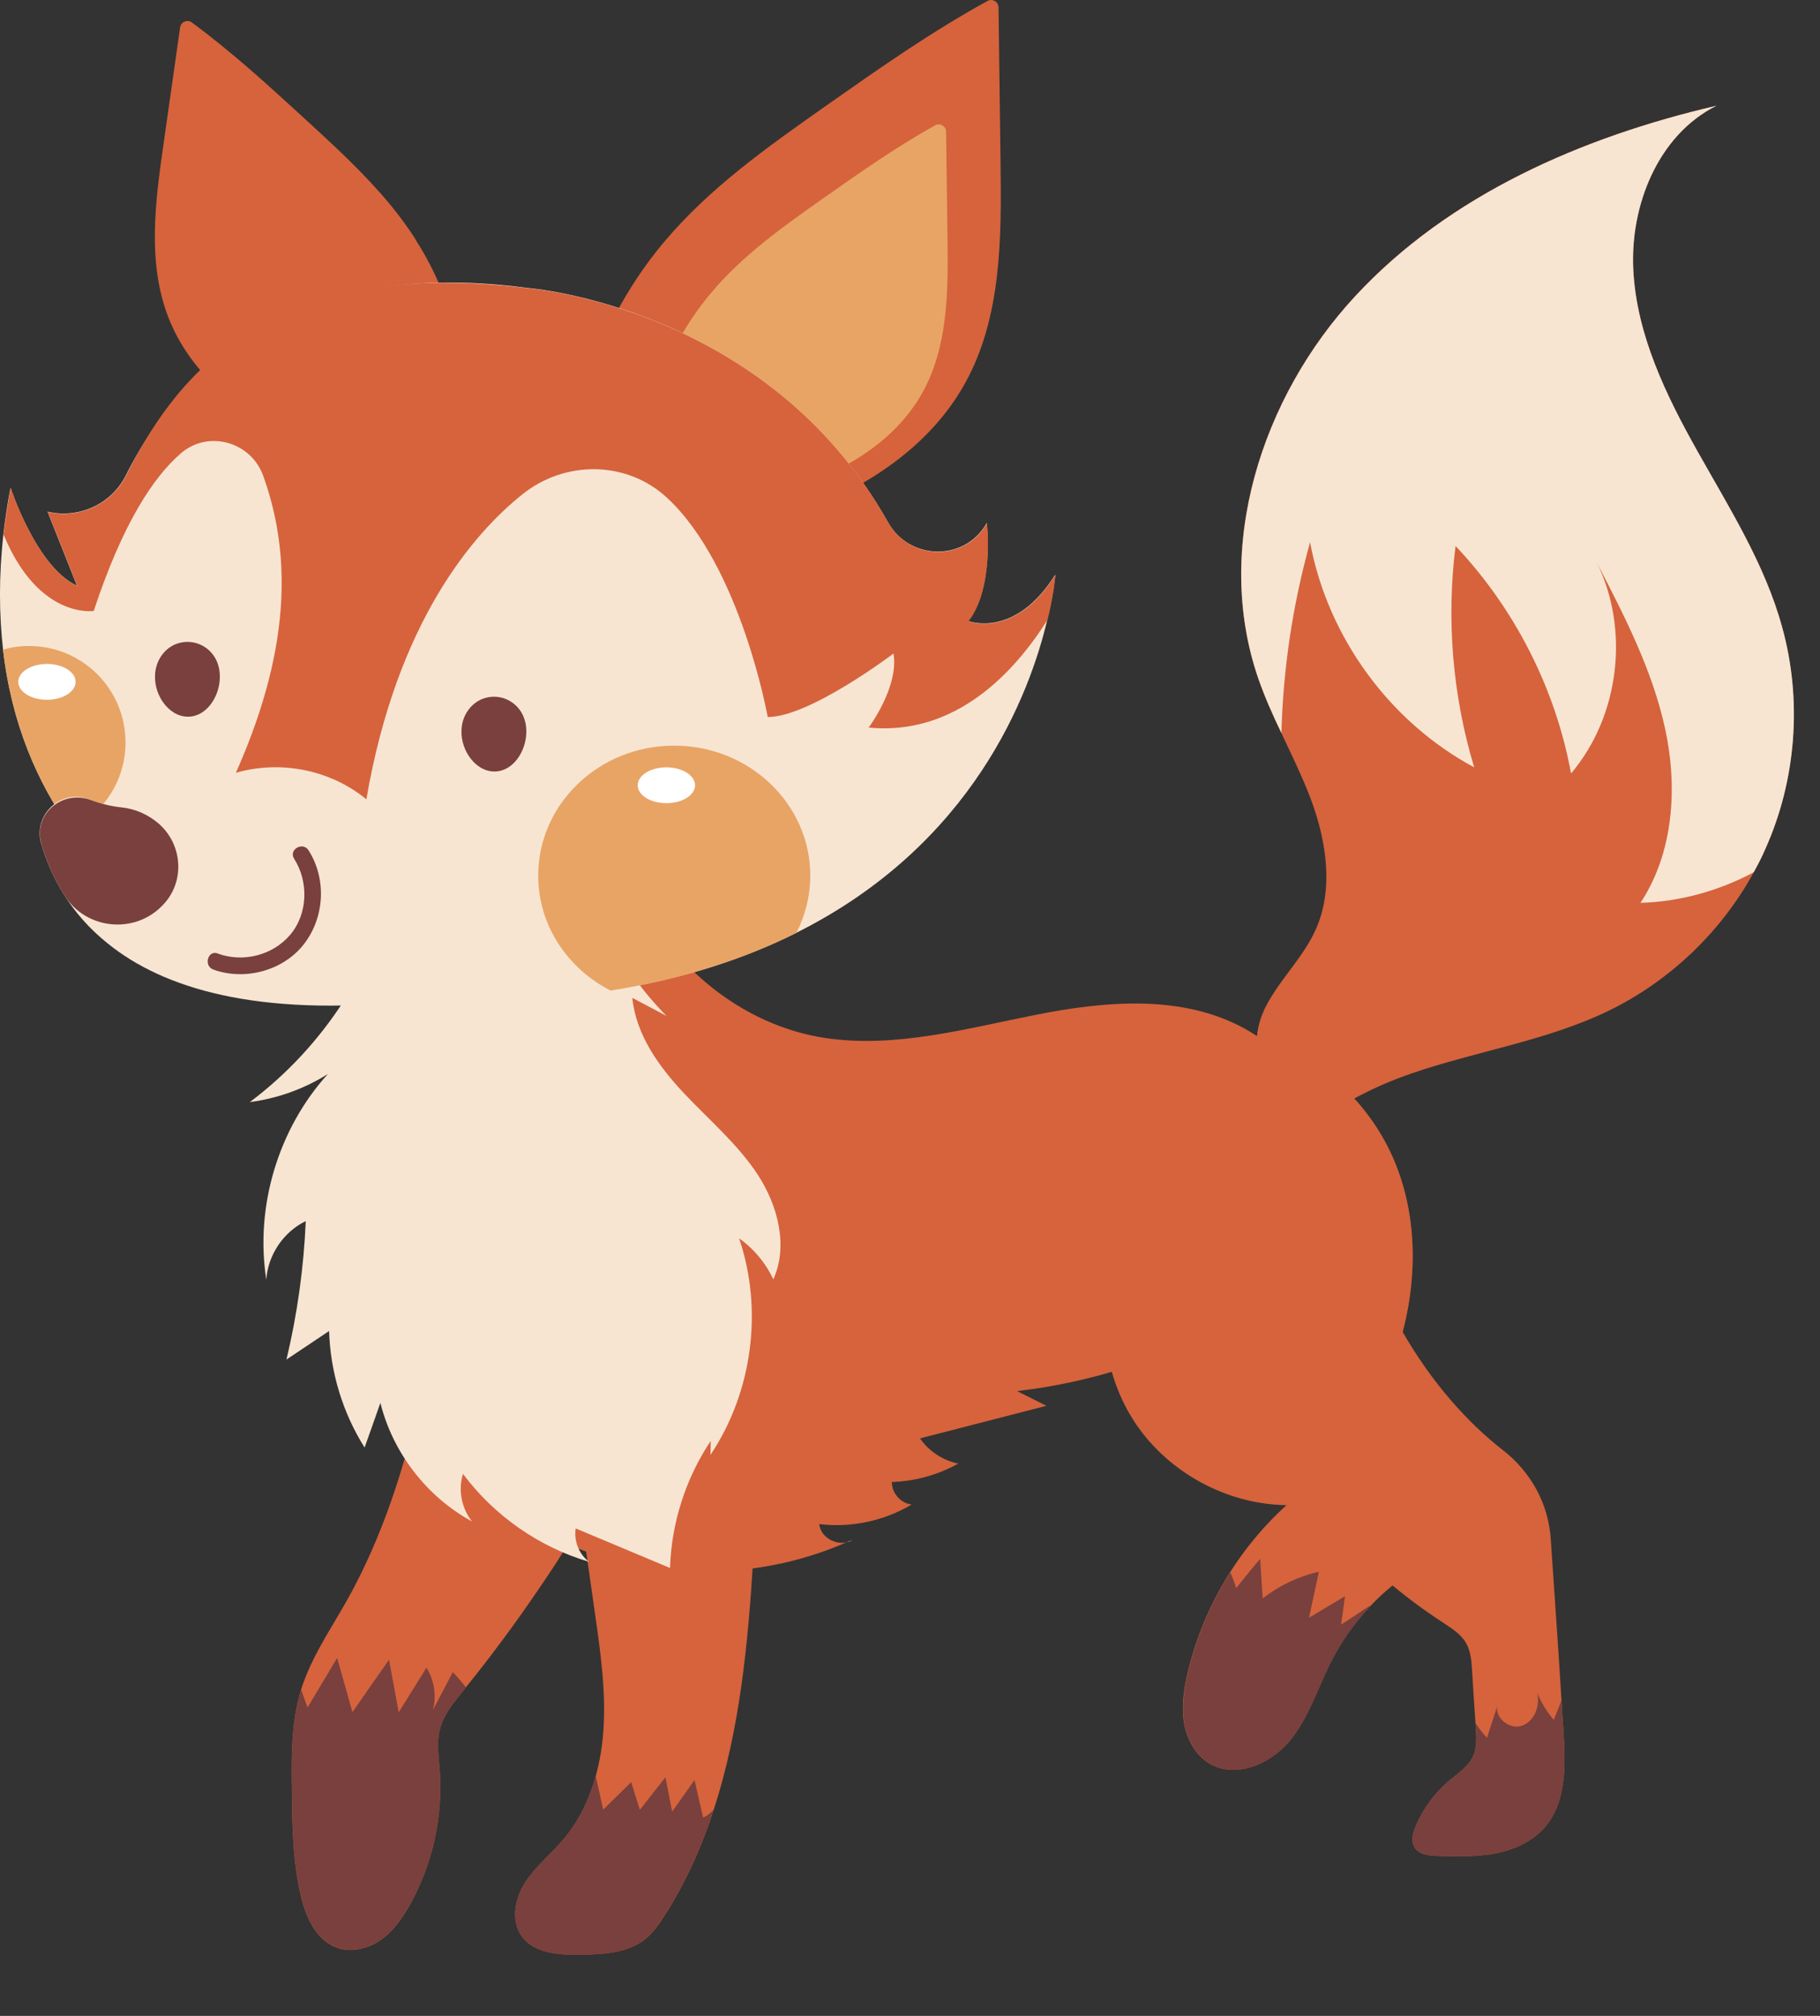<svg width="28" height="31" viewBox="0 0 28 31" fill="none" xmlns="http://www.w3.org/2000/svg">
<rect x="0" y="0" width="28" height="31" fill="#333333" stroke="none"/>
<path d="M22.548 22.48C22.357 22.244 22.094 22.082 21.833 21.926C21.646 21.814 21.443 21.687 21.378 21.479C21.313 21.277 21.396 21.061 21.465 20.86C21.815 19.859 21.851 18.72 21.409 17.755C21.053 16.981 20.395 16.35 19.604 16.029C18.816 15.708 17.901 15.699 17.107 16.005L17.185 19.27C16.852 20.12 16.962 21.134 17.474 21.892C17.985 22.65 18.881 23.134 19.795 23.145C19.042 23.825 18.502 24.741 18.271 25.729C18.213 25.978 18.175 26.235 18.215 26.487C18.257 26.739 18.387 26.986 18.605 27.117C19.004 27.356 19.543 27.129 19.84 26.77C20.137 26.411 20.272 25.949 20.486 25.535C20.799 24.924 21.291 24.405 21.884 24.059C22.216 23.865 22.613 23.689 22.742 23.326C22.843 23.042 22.736 22.715 22.546 22.48H22.548Z" fill="#D6633C"/>
<g style="mix-blend-mode:multiply" opacity="0.55">
<path d="M22.743 23.326C22.614 23.689 22.219 23.865 21.886 24.059C21.724 24.155 21.568 24.262 21.423 24.382C21.296 24.483 21.18 24.594 21.069 24.712C20.839 24.957 20.641 25.234 20.487 25.535C20.273 25.949 20.139 26.409 19.842 26.77C19.544 27.129 19.006 27.358 18.608 27.117C18.389 26.984 18.259 26.739 18.217 26.487C18.175 26.237 18.217 25.98 18.271 25.729C18.4 25.18 18.623 24.654 18.926 24.179C19.167 23.798 19.461 23.45 19.794 23.145C18.879 23.134 17.983 22.65 17.471 21.892C16.962 21.134 16.849 20.12 17.183 19.27L17.105 16.005C17.899 15.699 18.812 15.708 19.602 16.029C20.391 16.35 21.051 16.983 21.407 17.757C21.795 18.602 21.815 19.58 21.577 20.483C21.543 20.612 21.505 20.735 21.461 20.86C21.392 21.061 21.309 21.275 21.374 21.478C21.439 21.685 21.642 21.812 21.829 21.925C22.089 22.081 22.353 22.244 22.544 22.478C22.734 22.712 22.841 23.038 22.74 23.325L22.743 23.326Z" fill="#D6633C"/>
</g>
<path d="M21.071 24.696V24.714C20.841 24.959 20.643 25.236 20.489 25.537C20.275 25.951 20.141 26.411 19.843 26.772C19.546 27.131 19.008 27.36 18.61 27.118C18.391 26.986 18.26 26.741 18.219 26.489C18.177 26.239 18.219 25.981 18.273 25.731C18.402 25.182 18.625 24.656 18.928 24.181C18.964 24.259 18.993 24.34 19.018 24.422C19.14 24.271 19.26 24.119 19.387 23.972C19.399 24.175 19.414 24.378 19.426 24.58C19.68 24.382 19.978 24.24 20.291 24.17C20.241 24.405 20.188 24.641 20.139 24.877C20.322 24.766 20.507 24.656 20.692 24.547C20.671 24.692 20.651 24.839 20.632 24.984C20.779 24.888 20.926 24.79 21.073 24.694L21.071 24.696Z" fill="#79403D"/>
<path d="M27.155 13.064C27.103 13.184 27.043 13.3 26.98 13.414C26.483 14.322 25.701 15.073 24.769 15.532C23.804 16.005 22.714 16.16 21.697 16.513C20.678 16.867 19.66 17.511 19.319 18.532L19.749 16.8C19.357 16.646 19.263 16.143 19.377 15.726C19.395 15.659 19.421 15.592 19.448 15.53C19.658 15.09 20.037 14.747 20.239 14.301C20.52 13.681 20.409 12.948 20.174 12.308C20.041 11.954 19.874 11.615 19.713 11.272C19.58 10.997 19.455 10.717 19.356 10.429C18.665 8.421 19.406 6.107 20.852 4.551C22.297 2.994 24.337 2.107 26.406 1.626C25.512 2.071 25.075 3.153 25.126 4.149C25.177 5.146 25.628 6.077 26.118 6.947C26.156 7.014 26.194 7.083 26.232 7.15C26.689 7.952 27.172 8.75 27.415 9.638C27.728 10.764 27.634 11.996 27.155 13.06V13.064Z" fill="#D6633C"/>
<g style="mix-blend-mode:multiply" opacity="0.55">
<path d="M27.155 13.064C27.103 13.184 27.043 13.3 26.979 13.414C26.483 14.323 25.701 15.073 24.769 15.532C23.804 16.006 22.714 16.16 21.697 16.513C20.677 16.867 19.66 17.511 19.319 18.532L19.749 16.8C19.357 16.646 19.263 16.143 19.377 15.726C21.071 15.556 22.748 15.043 24.101 14.022C25.605 12.888 26.651 11.066 26.555 9.189C26.517 8.503 26.337 7.834 26.232 7.154C26.689 7.955 27.172 8.753 27.415 9.642C27.728 10.768 27.634 12 27.155 13.064Z" fill="#D6633C"/>
</g>
<path d="M27.155 13.064C27.103 13.184 27.043 13.3 26.979 13.414C26.444 13.7 25.844 13.866 25.238 13.884C25.748 13.111 25.813 12.11 25.617 11.205C25.42 10.3 24.988 9.464 24.562 8.643C25.077 9.678 24.917 11.013 24.17 11.894C23.931 10.59 23.305 9.361 22.393 8.396C22.25 9.535 22.348 10.703 22.68 11.8C21.377 11.102 20.424 9.791 20.155 8.338C19.889 9.294 19.74 10.28 19.714 11.272C19.582 10.997 19.457 10.717 19.357 10.429C18.666 8.421 19.408 6.107 20.853 4.551C22.299 2.994 24.339 2.107 26.408 1.626C25.514 2.071 25.077 3.153 25.128 4.149C25.178 5.146 25.63 6.077 26.12 6.947C26.609 7.818 27.151 8.675 27.416 9.638C27.73 10.764 27.636 11.996 27.157 13.06L27.155 13.064Z" fill="#F7E5D2"/>
<path d="M23.779 28.085C23.586 28.314 23.298 28.446 23.004 28.502C22.71 28.558 22.409 28.549 22.11 28.54C21.98 28.535 21.829 28.518 21.762 28.408C21.704 28.312 21.735 28.185 21.78 28.083C21.894 27.813 22.072 27.572 22.295 27.383C22.435 27.265 22.6 27.16 22.669 26.993C22.721 26.866 22.714 26.727 22.705 26.591C22.705 26.56 22.701 26.529 22.7 26.498C22.681 26.226 22.663 25.958 22.647 25.686C22.638 25.543 22.627 25.392 22.556 25.269C22.477 25.129 22.333 25.04 22.199 24.951C21.931 24.777 21.673 24.587 21.425 24.382C20.054 23.247 19.044 21.676 18.597 19.953L20.607 17.502C20.746 18.668 21.111 19.669 21.581 20.485C22.03 21.266 22.58 21.879 23.124 22.302C23.552 22.634 23.824 23.129 23.858 23.669C23.913 24.509 23.971 25.279 24.023 26.148C24.034 26.315 24.045 26.487 24.056 26.663C24.085 27.158 24.096 27.704 23.779 28.083V28.085Z" fill="#D6633C"/>
<path d="M23.779 28.085C23.587 28.314 23.298 28.446 23.004 28.502C22.711 28.558 22.41 28.549 22.11 28.54C21.98 28.535 21.829 28.518 21.762 28.408C21.704 28.312 21.735 28.185 21.78 28.083C21.895 27.813 22.072 27.572 22.295 27.383C22.435 27.265 22.6 27.16 22.669 26.993C22.721 26.866 22.714 26.727 22.705 26.591C22.705 26.56 22.701 26.529 22.7 26.498C22.752 26.576 22.812 26.652 22.876 26.725C22.928 26.562 22.983 26.402 23.035 26.237C22.999 26.417 23.222 26.6 23.407 26.54C23.605 26.478 23.699 26.23 23.648 26.03C23.71 26.181 23.797 26.324 23.904 26.448C23.945 26.348 23.984 26.248 24.023 26.148C24.034 26.315 24.045 26.487 24.056 26.663C24.085 27.158 24.096 27.704 23.779 28.083V28.085Z" fill="#79403D"/>
<path d="M13.027 23.718C13.056 23.711 13.085 23.7 13.11 23.682C13.083 23.695 13.054 23.705 13.027 23.718Z" fill="#F7E5D2"/>
<path d="M19.134 19.114C18.911 18.962 18.637 18.909 18.371 18.869C16.278 18.55 14.143 18.697 12.031 18.844L5.56 20.004C5.93 21.56 7.026 22.929 8.466 23.629C9.876 24.317 11.59 24.348 13.026 23.716C12.845 23.762 12.622 23.631 12.604 23.437C13.094 23.497 13.603 23.388 14.026 23.136C13.857 23.118 13.717 22.958 13.721 22.79C14.076 22.779 14.43 22.681 14.742 22.507C14.506 22.458 14.29 22.317 14.154 22.119C14.802 21.952 15.451 21.785 16.099 21.618C15.948 21.542 15.797 21.468 15.647 21.392C16.8 21.259 17.926 20.893 18.937 20.32C19.152 20.198 19.379 20.044 19.444 19.805C19.515 19.544 19.357 19.264 19.136 19.112L19.134 19.114Z" fill="#D6633C"/>
<path d="M11.588 23.967C11.51 25.265 11.382 26.596 10.983 27.822C10.798 28.393 10.553 28.941 10.228 29.451C10.141 29.588 10.043 29.728 9.913 29.83C9.643 30.036 9.276 30.053 8.935 30.058C8.603 30.064 8.213 30.042 8.023 29.77C7.854 29.529 7.923 29.188 8.083 28.941C8.244 28.694 8.482 28.509 8.67 28.283C8.908 28.002 9.069 27.664 9.166 27.307C9.229 27.08 9.267 26.845 9.283 26.611C9.325 26.011 9.238 25.407 9.153 24.808C8.955 23.428 8.759 22.048 8.562 20.668L11.411 19.507C11.712 20.969 11.675 22.478 11.588 23.968V23.967Z" fill="#D6633C"/>
<path d="M10.981 27.822C10.796 28.393 10.551 28.941 10.226 29.451C10.139 29.589 10.041 29.728 9.911 29.83C9.641 30.037 9.274 30.053 8.933 30.058C8.601 30.064 8.212 30.042 8.021 29.77C7.852 29.529 7.921 29.188 8.081 28.941C8.242 28.695 8.48 28.51 8.669 28.283C8.906 28.002 9.067 27.665 9.164 27.307C9.204 27.481 9.24 27.654 9.28 27.828C9.423 27.688 9.568 27.545 9.711 27.405C9.755 27.547 9.798 27.69 9.844 27.831C9.976 27.665 10.105 27.498 10.237 27.331C10.272 27.507 10.306 27.683 10.341 27.858C10.457 27.697 10.569 27.536 10.685 27.372C10.729 27.565 10.772 27.759 10.818 27.951C10.881 27.922 10.939 27.878 10.982 27.822H10.981Z" fill="#79403D"/>
<path d="M8.95 20.628C9.121 21.44 9.289 22.298 9.035 23.09C8.916 23.463 8.708 23.803 8.492 24.13C8.079 24.76 7.636 25.368 7.164 25.952C7.15 25.972 7.135 25.99 7.121 26.008C6.978 26.184 6.827 26.365 6.77 26.583C6.714 26.792 6.751 27.009 6.765 27.224C6.817 27.93 6.658 28.65 6.317 29.272C6.201 29.484 6.058 29.69 5.861 29.829C5.664 29.967 5.401 30.032 5.175 29.947C4.86 29.83 4.704 29.478 4.628 29.152C4.501 28.612 4.495 28.053 4.49 27.5C4.483 26.997 4.481 26.486 4.626 26.004C4.628 25.998 4.63 25.992 4.631 25.985C4.785 25.495 5.081 25.063 5.334 24.617C6.211 23.058 6.545 21.266 6.868 19.508L8.954 20.626L8.95 20.628Z" fill="#D6633C"/>
<g style="mix-blend-mode:multiply" opacity="0.55">
<path d="M6.865 19.509C6.697 20.423 6.526 21.346 6.277 22.242C6.418 22.587 6.585 22.919 6.8 23.225C7.194 23.784 7.732 24.156 8.359 24.33C8.403 24.262 8.45 24.195 8.495 24.127C8.711 23.8 8.918 23.462 9.038 23.087C9.292 22.295 9.123 21.437 8.953 20.625L6.868 19.506L6.865 19.509Z" fill="#D6633C"/>
</g>
<path d="M7.165 25.95C7.151 25.97 7.136 25.988 7.122 26.006C6.979 26.182 6.828 26.362 6.771 26.581C6.715 26.79 6.752 27.007 6.766 27.221C6.818 27.927 6.659 28.648 6.318 29.27C6.202 29.481 6.059 29.688 5.862 29.826C5.665 29.965 5.402 30.029 5.176 29.944C4.861 29.827 4.705 29.476 4.629 29.149C4.502 28.609 4.496 28.051 4.491 27.497C4.484 26.994 4.482 26.484 4.627 26.002C4.629 25.996 4.631 25.989 4.632 25.983C4.666 26.075 4.697 26.166 4.731 26.258C4.883 26.005 5.035 25.749 5.187 25.496C5.266 25.774 5.343 26.052 5.422 26.329C5.609 26.061 5.797 25.79 5.985 25.523C6.035 25.793 6.084 26.062 6.134 26.332C6.277 26.103 6.418 25.874 6.561 25.645C6.681 25.838 6.719 26.079 6.659 26.299C6.762 26.105 6.864 25.908 6.966 25.713C7.038 25.789 7.106 25.868 7.169 25.95L7.165 25.95Z" fill="#79403D"/>
<path d="M20.402 19.573C20.003 20.175 19.239 20.423 18.52 20.488C17.801 20.554 17.067 20.483 16.363 20.639C15.426 20.849 14.63 21.442 13.766 21.867C13.405 22.043 13.008 22.186 12.611 22.26C12.053 22.362 11.49 22.322 11.014 22.034C11.082 22.166 11.151 22.298 11.222 22.433C10.319 22.485 9.399 22.157 8.734 21.544C8.712 21.702 8.69 21.861 8.67 22.019C8.007 21.7 7.466 21.136 7.178 20.458C7.194 20.697 7.209 20.938 7.223 21.178C6.592 20.594 6.173 19.787 6.057 18.936C5.99 19.141 5.921 19.344 5.854 19.546C5.312 18.86 5.343 17.785 5.923 17.13C5.753 17.29 5.522 17.384 5.288 17.389C6.07 16.727 6.371 15.554 5.999 14.602L9.459 12.328C9.483 12.988 9.697 13.628 10.05 14.181V14.185C10.64 15.108 11.608 15.797 12.695 15.962C13.777 16.123 14.865 15.817 15.939 15.605C17.011 15.393 18.186 15.289 19.147 15.817C19.956 16.259 20.498 17.119 20.65 18.029C20.739 18.557 20.696 19.132 20.402 19.578V19.573Z" fill="#D6633C"/>
<g style="mix-blend-mode:multiply" opacity="0.55">
<path d="M12.611 22.26C12.053 22.362 11.49 22.322 11.014 22.034C11.082 22.166 11.151 22.298 11.222 22.433C10.319 22.485 9.399 22.157 8.734 21.544C8.712 21.702 8.69 21.861 8.67 22.019C8.007 21.7 7.466 21.136 7.178 20.458C7.194 20.697 7.209 20.938 7.223 21.178C6.592 20.594 6.173 19.787 6.057 18.936C5.99 19.141 5.921 19.344 5.854 19.546C5.312 18.86 5.343 17.785 5.923 17.13C5.753 17.29 5.522 17.384 5.288 17.389C6.07 16.727 6.371 15.554 5.999 14.602L9.459 12.328C9.483 12.988 9.697 13.628 10.05 14.181V14.185C10.477 15.324 11.166 16.363 12.058 17.188C11.819 17.048 11.579 16.907 11.342 16.767C12.23 17.627 13.027 18.691 13.132 19.921C13.202 20.728 12.97 21.537 12.609 22.262L12.611 22.26Z" fill="#D6633C"/>
</g>
<path d="M10.934 22.153C10.934 22.226 10.932 22.3 10.93 22.373C11.576 21.41 11.744 20.142 11.371 19.043C11.597 19.203 11.78 19.422 11.897 19.674C12.13 19.159 11.967 18.539 11.659 18.066C11.349 17.592 10.908 17.222 10.522 16.811C10.134 16.399 9.784 15.909 9.728 15.345C9.904 15.438 10.078 15.53 10.254 15.623C9.539 14.899 9.051 13.954 8.873 12.953L6.106 13.443C5.8 14.83 4.98 16.098 3.843 16.948C4.269 16.892 4.683 16.744 5.045 16.515C4.28 17.358 3.921 18.555 4.097 19.68C4.12 19.301 4.362 18.942 4.704 18.778C4.673 19.495 4.574 20.209 4.407 20.907C4.626 20.76 4.844 20.615 5.063 20.468C5.082 21.099 5.272 21.725 5.609 22.26C5.691 22.032 5.771 21.803 5.852 21.573C6.043 22.34 6.567 23.02 7.263 23.397C7.1 23.196 7.046 22.911 7.123 22.665C7.602 23.308 8.293 23.791 9.062 24.017C8.908 23.901 8.826 23.697 8.857 23.504C9.341 23.707 9.824 23.909 10.308 24.112C10.33 23.419 10.549 22.733 10.935 22.157L10.934 22.153Z" fill="#F7E5D2"/>
<g style="mix-blend-mode:multiply" opacity="0.44">
<path d="M10.152 21.087C10.152 21.141 10.15 21.194 10.149 21.248C10.622 20.543 10.745 19.613 10.471 18.807C10.638 18.923 10.772 19.085 10.858 19.27C11.03 18.892 10.91 18.437 10.684 18.091C10.457 17.745 10.134 17.473 9.849 17.17C9.565 16.867 9.309 16.508 9.267 16.096C9.396 16.163 9.525 16.232 9.652 16.299C9.127 15.768 8.77 15.077 8.64 14.342L6.61 14.702C6.386 15.719 5.785 16.647 4.951 17.271C5.263 17.23 5.566 17.121 5.832 16.952C5.272 17.57 5.009 18.448 5.136 19.273C5.152 18.996 5.33 18.733 5.582 18.611C5.56 19.137 5.488 19.662 5.365 20.173C5.524 20.066 5.686 19.959 5.845 19.85C5.858 20.312 5.997 20.771 6.246 21.165C6.306 20.996 6.366 20.829 6.424 20.661C6.563 21.225 6.948 21.722 7.457 21.999C7.338 21.852 7.298 21.642 7.356 21.46C7.706 21.932 8.214 22.286 8.777 22.452C8.663 22.367 8.603 22.217 8.627 22.077C8.982 22.226 9.336 22.374 9.691 22.523C9.708 22.015 9.867 21.511 10.15 21.089L10.152 21.087Z" fill="#F7E5D2"/>
</g>
<path d="M10.217 3.721C10.914 2.89 11.81 2.259 12.696 1.635C13.509 1.064 14.323 0.491 15.194 0.014C15.268 -0.028 15.362 0.029 15.362 0.114C15.373 0.912 15.382 1.71 15.393 2.508C15.408 3.659 15.409 4.871 14.854 5.881C14.314 6.867 13.306 7.526 12.243 7.896C11.672 6.8 10.676 5.803 9.459 4.854C9.67 4.45 9.924 4.069 10.216 3.721H10.217Z" fill="#D6633C"/>
<path d="M10.938 4.506C11.427 3.922 12.058 3.478 12.68 3.039C13.235 2.649 13.794 2.257 14.387 1.927C14.461 1.886 14.555 1.94 14.555 2.027C14.563 2.569 14.57 3.112 14.577 3.654C14.588 4.464 14.588 5.315 14.198 6.026C13.817 6.72 13.108 7.183 12.361 7.442C11.85 6.534 11.2 5.816 10.404 5.304C10.551 5.019 10.731 4.753 10.936 4.508L10.938 4.506Z" fill="#E8A465"/>
<path d="M6.391 3.679C5.936 2.968 5.306 2.392 4.684 1.822C4.124 1.309 3.562 0.794 2.949 0.344C2.882 0.295 2.784 0.337 2.771 0.42C2.686 1.022 2.599 1.624 2.514 2.227C2.387 3.115 2.265 4.049 2.592 4.885C2.911 5.701 3.624 6.31 4.407 6.7L6.859 4.631C6.737 4.299 6.58 3.978 6.387 3.681L6.391 3.679Z" fill="#D6633C"/>
<g style="mix-blend-mode:multiply" opacity="0.55">
<path d="M6.391 3.679C6.228 3.423 6.039 3.184 5.84 2.957C5.15 3.119 4.42 3.159 3.808 3.532C3.228 3.888 2.898 4.499 2.713 5.139C3.07 5.826 3.711 6.35 4.411 6.699L6.862 4.629C6.741 4.297 6.583 3.976 6.391 3.679Z" fill="#D6633C"/>
</g>
<path d="M0.047 9.99C0.178 11.129 0.577 12.037 1.088 12.752C2.506 14.73 4.797 15.267 4.797 15.267C6.598 15.472 8.116 15.438 9.394 15.231C10.524 15.052 11.465 14.738 12.252 14.344C14.97 12.986 15.843 10.676 16.113 9.526C16.216 9.101 16.235 8.837 16.235 8.837C15.609 9.832 14.896 9.549 14.896 9.549C15.295 9.038 15.181 8.042 15.181 8.042C15.174 8.053 15.168 8.062 15.163 8.073C14.816 8.639 13.984 8.61 13.661 8.031C11.793 4.704 8.116 4.428 8.116 4.428C4.171 3.902 2.606 5.984 1.935 7.312C1.75 7.68 1.375 7.897 0.976 7.897C0.896 7.897 0.814 7.886 0.731 7.868L1.184 9.007C0.559 8.722 0.162 7.5 0.162 7.5C0.114 7.745 0.08 7.984 0.053 8.213C-0.02 8.86 -0.014 9.45 0.047 9.988V9.99Z" fill="#F7E5D2"/>
<path d="M0.053 8.216C0.593 9.528 1.442 9.395 1.442 9.395C1.892 8.031 2.37 7.33 2.775 6.978C3.197 6.604 3.861 6.789 4.051 7.321C4.641 8.962 4.253 10.665 3.386 12.398L5.636 12.293C6.108 9.549 7.29 8.2 8.034 7.604C8.692 7.074 9.646 7.081 10.266 7.658C11.398 8.713 11.811 11.026 11.811 11.026C12.451 11.031 13.746 10.05 13.746 10.05C13.833 10.561 13.364 11.189 13.364 11.189C14.715 11.319 15.62 10.32 16.117 9.529C16.22 9.105 16.238 8.84 16.238 8.84C15.612 9.836 14.9 9.553 14.9 9.553C15.299 9.042 15.184 8.046 15.184 8.046C15.177 8.057 15.172 8.066 15.166 8.077C14.82 8.643 13.988 8.614 13.665 8.035C11.797 4.707 8.119 4.432 8.119 4.432C3.948 3.906 2.61 5.988 1.939 7.315C1.754 7.683 1.378 7.901 0.979 7.901C0.9 7.901 0.818 7.89 0.735 7.872L1.188 9.011C0.562 8.726 0.165 7.504 0.165 7.504C0.118 7.749 0.084 7.988 0.056 8.216H0.053Z" fill="#D6633C"/>
<path d="M8.28 13.463C8.28 14.232 8.734 14.897 9.394 15.233C10.524 15.053 11.465 14.739 12.252 14.346C12.388 14.078 12.466 13.78 12.466 13.465C12.466 12.362 11.527 11.466 10.371 11.466C9.216 11.466 8.28 12.362 8.28 13.465V13.463Z" fill="#E8A465"/>
<path d="M0.047 9.99C0.178 11.129 0.577 12.037 1.088 12.752C1.587 12.516 1.931 12.007 1.931 11.417C1.931 10.598 1.268 9.934 0.448 9.934C0.308 9.934 0.172 9.952 0.047 9.99Z" fill="#E8A465"/>
<path d="M0.633 12.972C0.782 13.476 1.077 14.047 1.663 14.513C2.501 15.188 3.934 15.648 6.367 15.393C6.367 15.393 6.598 14.35 6.313 13.332C5.928 11.96 4.311 11.388 3.087 12.117C2.827 12.273 2.512 12.398 2.158 12.42C1.91 12.437 1.643 12.4 1.364 12.29C0.941 12.123 0.504 12.534 0.633 12.97V12.972Z" fill="#F7E5D2"/>
<path d="M3.351 14.664C3.74 14.805 4.191 14.693 4.461 14.379C4.739 14.056 4.75 13.557 4.525 13.206C4.436 13.066 4.657 12.937 4.746 13.075C5.033 13.523 4.993 14.132 4.657 14.542C4.336 14.934 3.756 15.082 3.283 14.91C3.128 14.854 3.196 14.605 3.351 14.662V14.664Z" fill="#79403D"/>
<path d="M0.635 12.975C0.711 13.232 0.825 13.508 0.998 13.778C1.326 14.292 2.059 14.368 2.487 13.936C2.488 13.934 2.492 13.931 2.494 13.929C2.849 13.577 2.818 12.995 2.443 12.667C2.282 12.527 2.082 12.438 1.87 12.416C1.718 12.4 1.562 12.364 1.4 12.304C0.96 12.137 0.503 12.523 0.637 12.975H0.635Z" fill="#79403D"/>
<path d="M7.1 11.227C7.085 11.562 7.347 11.905 7.662 11.86C8.021 11.809 8.224 11.263 8.01 10.937C7.829 10.663 7.441 10.634 7.227 10.89C7.143 10.989 7.105 11.107 7.1 11.225V11.227Z" fill="#79403D"/>
<path d="M2.385 10.384C2.37 10.719 2.632 11.062 2.947 11.017C3.306 10.966 3.509 10.42 3.295 10.094C3.114 9.82 2.726 9.791 2.512 10.046C2.429 10.146 2.39 10.264 2.385 10.382V10.384Z" fill="#79403D"/>
<g style="mix-blend-mode:screen" opacity="0.42">
<path d="M1.785 12.739C1.785 12.892 1.587 13.015 1.344 13.015C1.101 13.015 0.903 12.892 0.903 12.739C0.903 12.587 1.101 12.464 1.344 12.464C1.587 12.464 1.785 12.587 1.785 12.739Z" fill="#79403D"/>
</g>
<path d="M10.693 12.076C10.693 12.228 10.495 12.351 10.252 12.351C10.009 12.351 9.811 12.228 9.811 12.076C9.811 11.923 10.009 11.8 10.252 11.8C10.495 11.8 10.693 11.923 10.693 12.076Z" fill="white"/>
<path d="M1.163 10.485C1.163 10.638 0.965 10.761 0.722 10.761C0.479 10.761 0.281 10.638 0.281 10.485C0.281 10.333 0.479 10.21 0.722 10.21C0.965 10.21 1.163 10.333 1.163 10.485Z" fill="white"/>
</svg>
